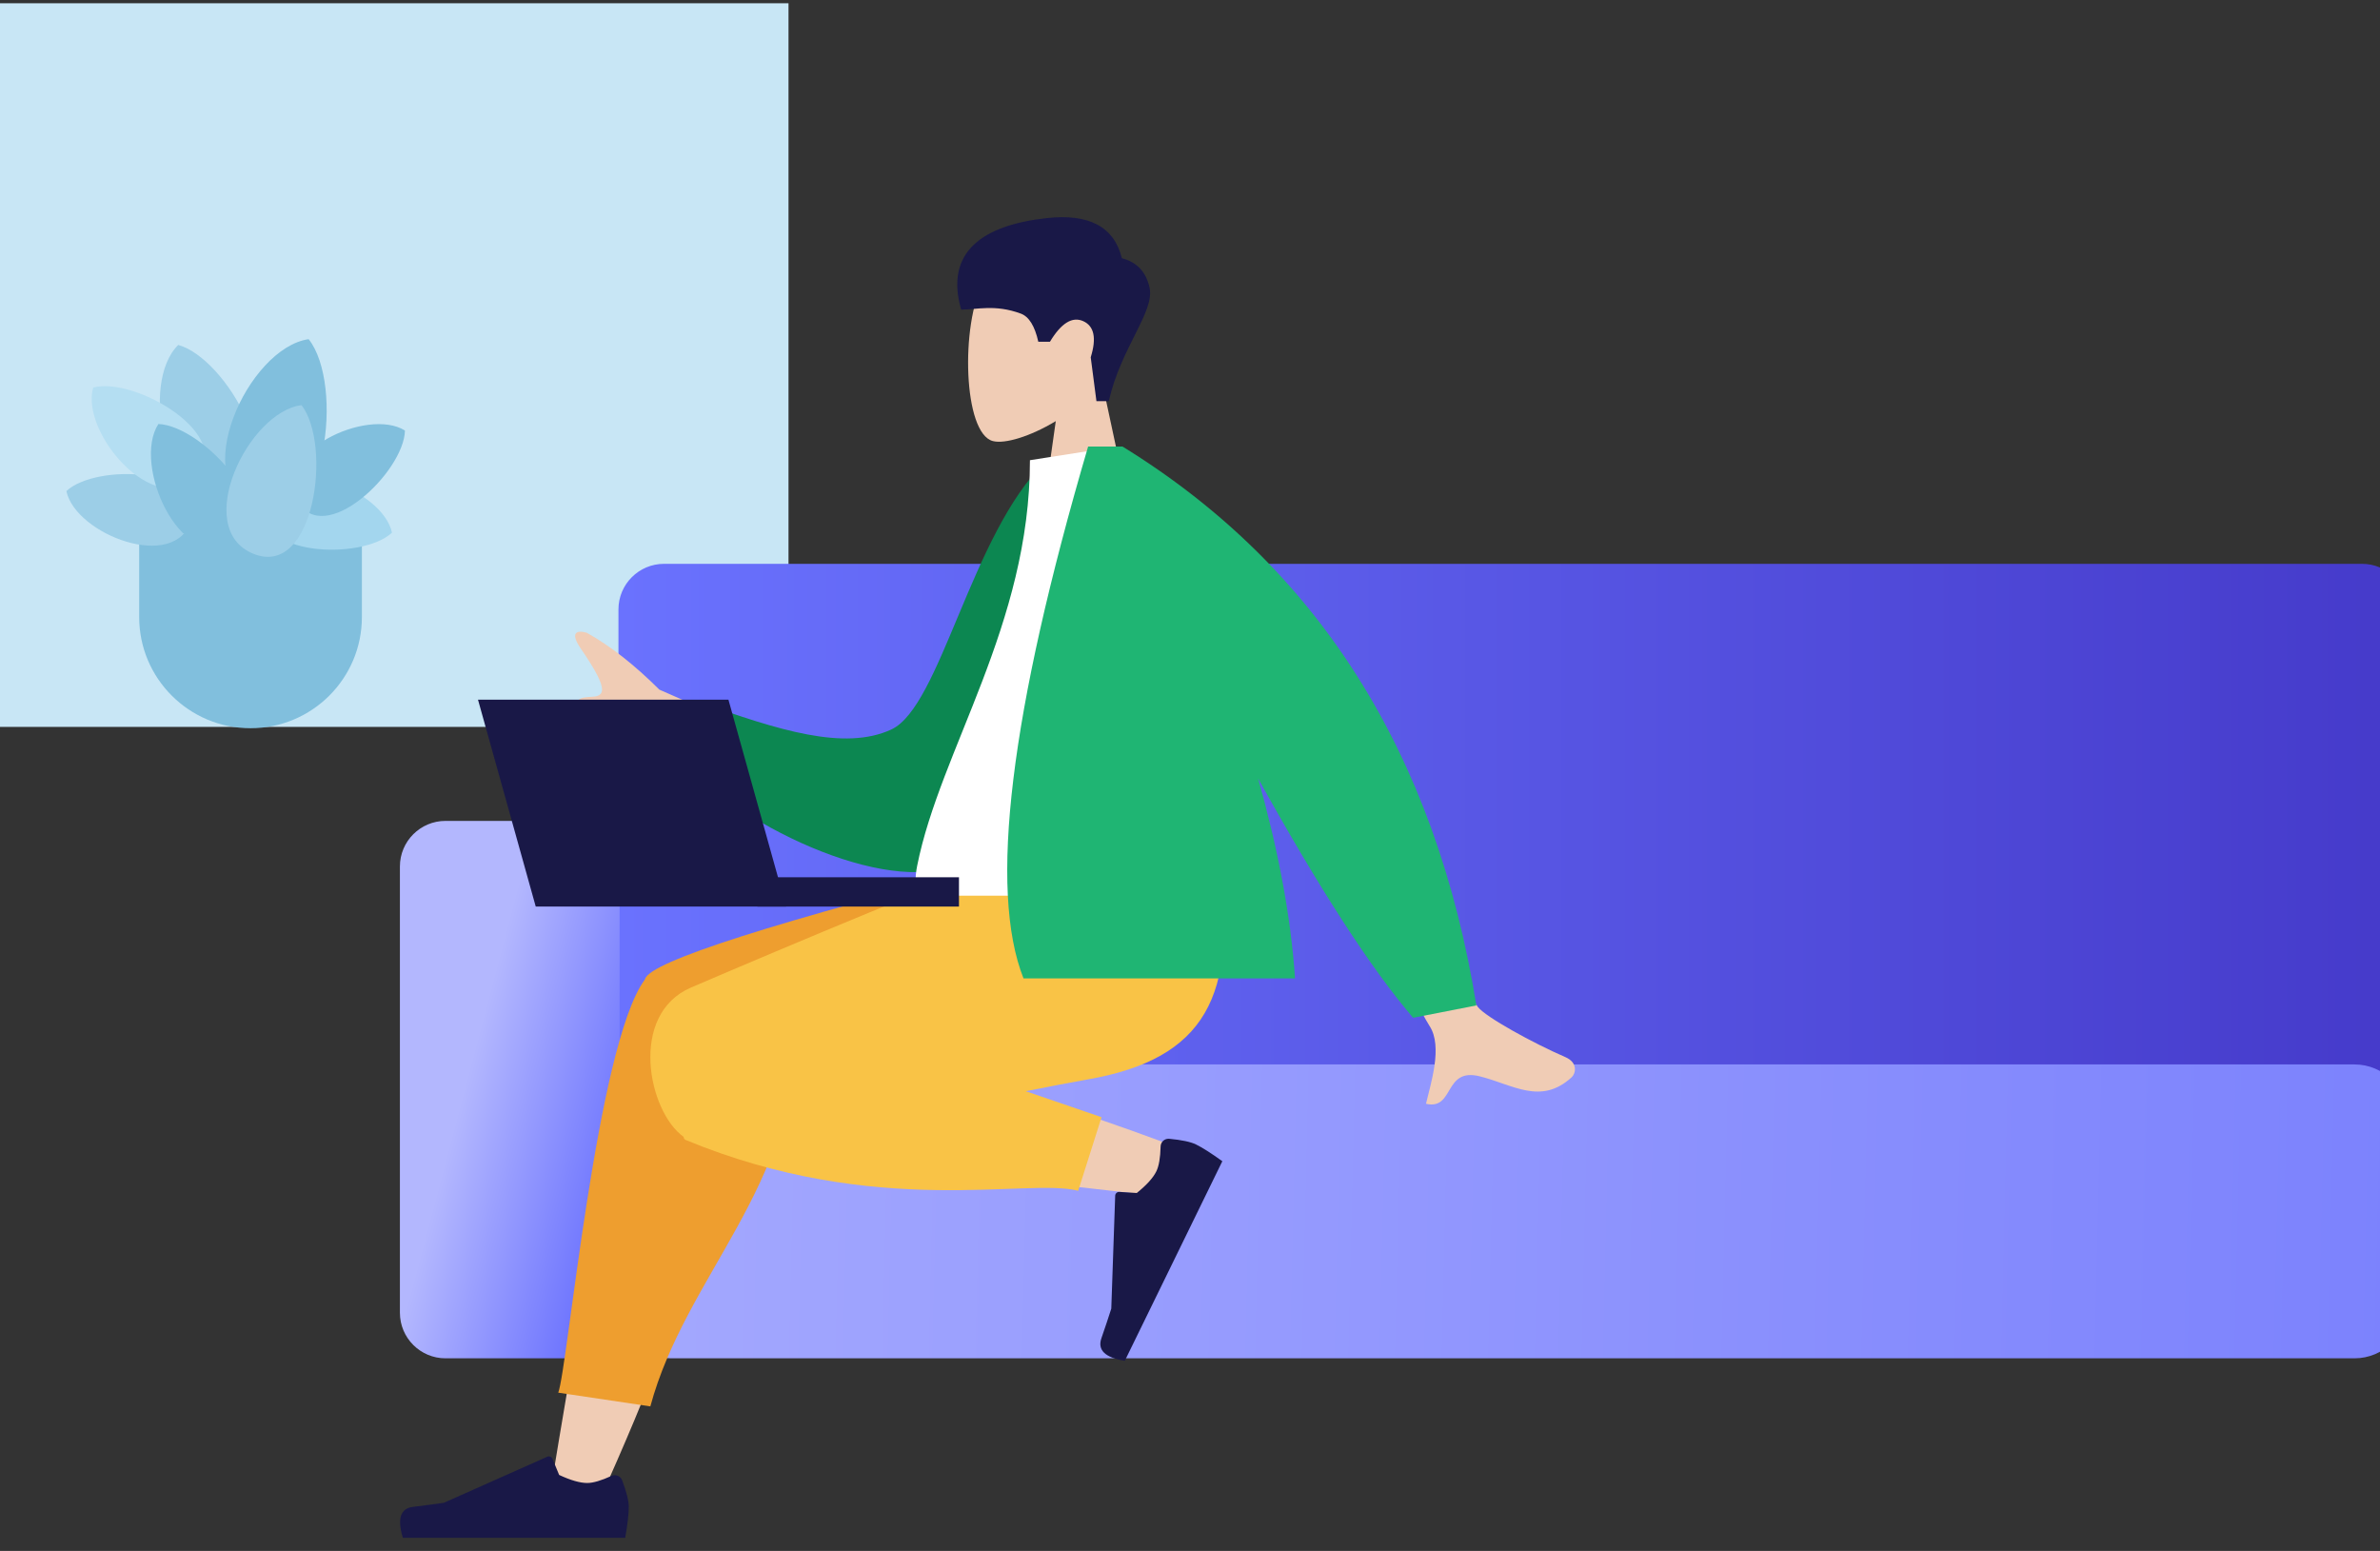 <svg width="442" height="288" viewBox="0 0 442 288" fill="none" xmlns="http://www.w3.org/2000/svg">
<rect x="0" y="0" width="442" height="288" fill="#333333" stroke="none"/>
<path d="M146.437 0.604V134.98H0V0.604H146.437Z" fill="#C8E6F5"/>
<path fill-rule="evenodd" clip-rule="evenodd" d="M25.849 99.097H67.209V114.581C67.209 125.983 57.95 135.226 46.529 135.226C35.108 135.226 25.849 125.983 25.849 114.581V99.097Z" fill="#81BFDD"/>
<path fill-rule="evenodd" clip-rule="evenodd" d="M35.529 96.603C38.527 86.856 17.924 85.963 12.327 91.189C14.035 99.26 32.53 106.35 35.529 96.603Z" fill="#9CCEE7"/>
<path fill-rule="evenodd" clip-rule="evenodd" d="M42.45 91.514C54.369 88.335 42.055 66.474 33.103 64.057C25.924 71.02 30.532 94.694 42.45 91.514Z" fill="#9CCEE7"/>
<path fill-rule="evenodd" clip-rule="evenodd" d="M49.596 93.5C46.598 103.247 67.201 104.14 72.798 98.915C71.09 90.843 52.595 83.753 49.596 93.5Z" fill="#A3D6EE"/>
<path fill-rule="evenodd" clip-rule="evenodd" d="M36.314 88.637C43.95 81 25.131 69.866 17.308 71.967C14.903 80.386 28.679 96.274 36.314 88.637Z" fill="#B4DEF2"/>
<path fill-rule="evenodd" clip-rule="evenodd" d="M55.211 92.963C60.102 101.902 75.053 87.624 75.203 79.945C68.241 75.573 50.32 84.023 55.211 92.963Z" fill="#81BFDD"/>
<path fill-rule="evenodd" clip-rule="evenodd" d="M43.202 100.962C53.01 95.766 37.757 79.051 29.412 78.734C24.532 86.297 33.394 106.158 43.202 100.962Z" fill="#81BFDD"/>
<path fill-rule="evenodd" clip-rule="evenodd" d="M47.634 94.762C60.735 99.878 63.958 71.28 57.32 62.982C46.065 64.581 34.533 89.645 47.634 94.762Z" fill="#81BFDD"/>
<path fill-rule="evenodd" clip-rule="evenodd" d="M47.028 102.82C58.45 107.492 61.702 82.583 55.999 75.237C46.098 76.454 35.606 98.149 47.028 102.82Z" fill="#9CCEE7"/>
<path d="M438.661 228.78H123.326C118.648 228.78 114.856 224.989 114.856 220.313V113.166C114.856 108.489 118.649 104.698 123.326 104.698H438.661C443.339 104.698 447.131 108.49 447.131 113.166V220.313C447.131 224.99 443.339 228.78 438.661 228.78Z" fill="url(#paint0_linear)"/>
<path d="M82.739 252.229H106.603C111.281 252.229 115.073 248.438 115.073 243.762V160.9C115.073 156.223 111.28 152.433 106.603 152.433H82.739C78.061 152.433 74.269 156.224 74.269 160.9V243.762C74.269 248.438 78.061 252.229 82.739 252.229Z" fill="url(#paint1_linear)"/>
<path d="M437.264 197.656H124.638C119.235 197.656 114.855 202.035 114.855 207.437V242.449C114.855 247.85 119.235 252.229 124.638 252.229H437.264C442.667 252.229 447.047 247.85 447.047 242.449V207.437C447.047 202.035 442.666 197.656 437.264 197.656Z" fill="url(#paint2_linear)"/>
<path d="M196.094 144.455H176.547C176.31 144.455 176.118 144.262 176.118 144.025V127.089H176.977V143.596H196.094V144.455Z" fill="white"/>
<path d="M204.686 71.002C208.086 67.011 210.387 62.12 210.003 56.64C208.895 40.849 186.912 44.323 182.636 52.293C178.36 60.263 178.868 80.479 184.394 81.903C186.598 82.471 191.293 81.08 196.072 78.2L193.072 99.418H210.782L204.686 71.002Z" fill="#F0CCB5"/>
<path d="M205.919 74.495C208.14 64.608 214.467 57.867 213.5 53.448C212.856 50.502 211.139 48.669 208.349 47.951C206.907 42.11 202.253 39.625 194.389 40.498C182.592 41.806 175.392 46.708 178.502 57.496C181.36 57.496 184.81 56.461 189.581 58.234C191.095 58.796 192.178 60.54 192.83 63.465H194.986C197.078 59.993 199.142 58.718 201.176 59.638C203.21 60.558 203.672 62.793 202.563 66.343L203.625 74.495H205.919Z" fill="#191847"/>
<path d="M111.274 278.725C120.655 257.98 127.439 239.916 130.162 230.386C134.825 214.067 138.372 199.708 139.268 194.345C141.406 181.558 122.823 180.813 120.367 187.168C116.649 196.787 110.158 228.391 102.36 276.127L111.274 278.725ZM220.086 213.622C211.479 210.222 181.338 199.585 166.801 196.575C162.624 195.711 158.575 194.907 154.769 194.181C143.454 192.023 137.592 212.418 148.49 213.985C175.628 217.887 214.101 221.917 217.394 222.369C222.008 223.003 225.495 215.758 220.086 213.622Z" fill="#F0CCB5"/>
<path d="M147.824 188.569L194.379 164.889V159.734H188.843C143.803 171.202 120.787 178.551 119.797 181.781C119.786 181.816 119.776 181.851 119.767 181.886C119.745 181.915 119.722 181.945 119.7 181.975C110.774 194.241 105.429 254.122 103.674 258.606L120.778 261.155C127.321 236.914 148.254 220.026 147.698 190.992C147.848 190.14 147.886 189.333 147.824 188.569Z" fill="#EE9E2F"/>
<path d="M190.511 202.632C194.771 201.78 198.694 201.019 202.05 200.431C223.732 196.632 230.054 185.035 226.316 159.734H186.368C179.843 161.607 145.93 175.817 128.335 183.375C116.689 188.377 120.36 206.409 126.955 211.102C126.991 211.39 127.11 211.586 127.321 211.673C162.797 226.364 190.861 218.656 200.237 221.119L204.573 207.451L190.511 202.632Z" fill="#F9C346"/>
<path d="M217.147 211.462C219.472 211.684 221.122 212.033 222.098 212.508C223.285 213.086 224.92 214.126 227.005 215.629C226.333 217.004 220.296 229.357 208.894 252.688C205.235 252.099 203.784 250.705 204.544 248.506C205.304 246.307 205.916 244.472 206.382 243L207.107 222.031C207.121 221.627 207.46 221.311 207.864 221.325C207.871 221.326 207.878 221.326 207.885 221.326L211.117 221.529C212.953 220.045 214.165 218.703 214.752 217.502C215.228 216.526 215.492 214.986 215.543 212.883L215.543 212.883C215.562 212.076 216.234 211.437 217.042 211.456C217.077 211.457 217.112 211.459 217.147 211.462Z" fill="#191847"/>
<path d="M115.543 274.879C116.362 277.064 116.772 278.699 116.772 279.783C116.772 281.102 116.552 283.027 116.112 285.558C114.58 285.558 100.815 285.558 74.817 285.558C73.744 282.014 74.364 280.1 76.676 279.817C78.988 279.535 80.909 279.28 82.438 279.052L101.631 270.503C102 270.338 102.433 270.504 102.598 270.873C102.601 270.879 102.603 270.885 102.606 270.892L103.84 273.882C105.98 274.88 107.719 275.379 109.057 275.379C110.145 275.379 111.646 274.94 113.562 274.063L113.562 274.063C114.297 273.726 115.166 274.048 115.503 274.783C115.517 274.815 115.531 274.847 115.543 274.879Z" fill="#191847"/>
<path d="M148.986 139.703L122.457 128.062C117.81 123.435 113.322 119.918 108.995 117.511C107.7 117.1 105.489 116.975 107.848 120.418C110.207 123.861 112.534 127.588 111.591 128.794C110.648 130.001 107.918 128.669 106.839 130.631C106.12 131.939 110.723 133.504 120.647 135.325L140.515 150.546L148.986 139.703ZM256.24 142.909L241.237 145.883C256.325 173.978 264.416 188.868 265.511 190.554C267.975 194.347 265.676 201.298 264.827 204.958C270.153 206.197 268.053 198.187 274.793 199.86C280.945 201.386 286.162 205.304 291.899 200.02C292.604 199.371 293.12 197.34 290.715 196.299C284.724 193.704 275.873 188.846 274.438 186.96C272.481 184.388 266.415 169.705 256.24 142.909Z" fill="#F0CCB5"/>
<path d="M200.46 86.824L194.129 85.739C180.339 99.104 174.712 131.213 165.523 135.464C156.834 139.482 144.518 135.594 129.877 130.343L125.394 140.352C138.696 154.731 167.034 166.879 178.521 159.944C196.886 148.856 201.126 109.254 200.46 86.824Z" fill="#0C8751"/>
<path d="M228.058 166.318C202.673 166.318 184.001 166.318 172.041 166.318C169.481 166.318 169.963 162.625 170.333 160.762C174.604 139.254 191.274 116.07 191.274 85.455L207.432 82.923C220.797 104.4 225.419 130.842 228.058 166.318Z" fill="white"/>
<path d="M233.645 144.543C245.065 165.124 254.664 179.942 262.442 188.996L274.183 186.698C266.62 139.83 244.717 105.238 208.475 82.923H208.29H202.077C187.571 132.329 183.572 165.248 190.08 181.68H240.505C239.707 169.656 237.149 156.941 233.645 144.543V144.543Z" fill="#1FB573"/>
<path d="M178.095 162.9H140.668V168.341H178.095V162.9Z" fill="#191847"/>
<path d="M88.771 129.924H135.281L146.004 168.341H99.494L88.771 129.924Z" fill="#191847"/>
<defs>
<linearGradient id="paint0_linear" x1="114.856" y1="166.739" x2="447.131" y2="166.739" gradientUnits="userSpaceOnUse">
<stop stop-color="#6A72FE"/>
<stop offset="1" stop-color="#453ACA"/>
</linearGradient>
<linearGradient id="paint1_linear" x1="88.654" y1="192.829" x2="121.438" y2="201.483" gradientUnits="userSpaceOnUse">
<stop stop-color="#B3B7FE"/>
<stop offset="1" stop-color="#686FFE"/>
</linearGradient>
<linearGradient id="paint2_linear" x1="-13.06" y1="224.802" x2="592.721" y2="239.326" gradientUnits="userSpaceOnUse">
<stop stop-color="#B3B7FE"/>
<stop offset="1" stop-color="#6A71FD"/>
</linearGradient>
</defs>
</svg>
